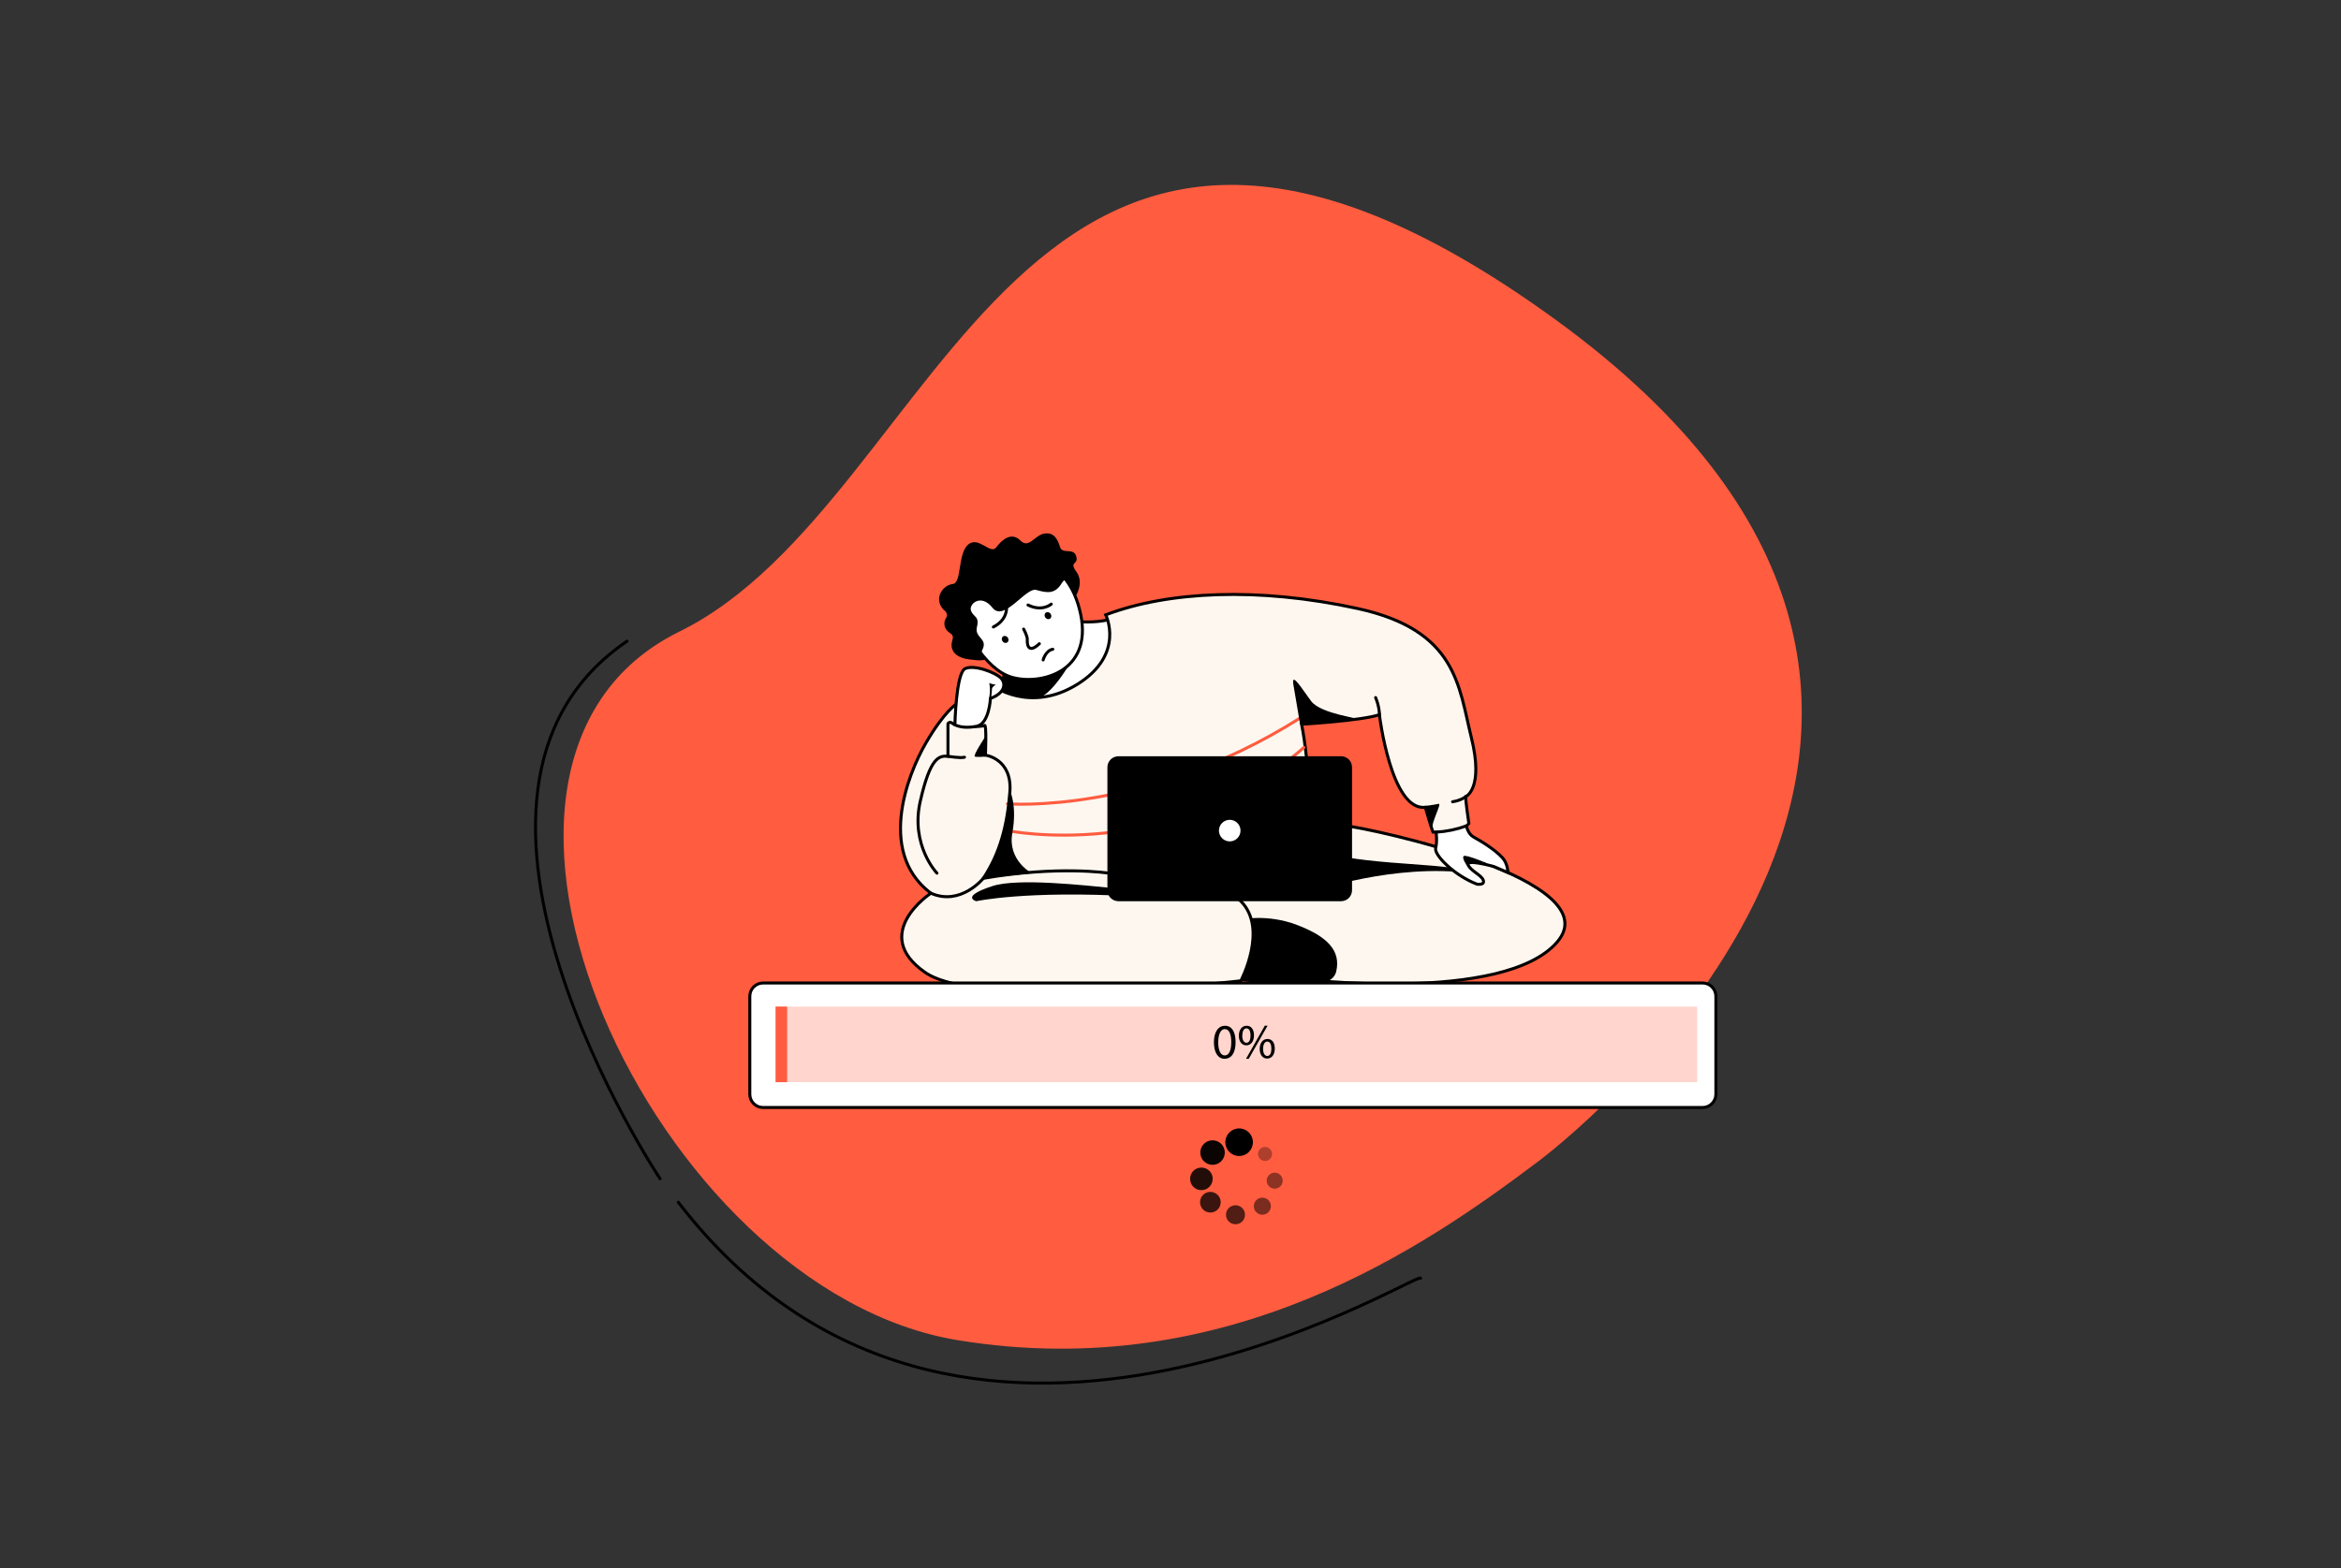 <svg width="300" height="201" viewBox="0 0 300 201" fill="none" xmlns="http://www.w3.org/2000/svg">
<rect x="0" y="0" width="300" height="201" fill="#333333" stroke="none"/>
<path d="M197.177 148.841C203.858 143.813 268.242 91.019 199.309 40.953C130.376 -9.114 121.476 64.027 87.059 80.966C52.642 97.905 83.767 165.426 122.762 171.802C157.519 177.485 183.015 159.501 197.177 148.841Z" fill="#FF5C40"/>
<path d="M182.046 163.852C181.772 162.77 122.595 200.499 86.921 154.111M84.59 151.1C84.59 151.1 51.685 101.742 80.352 82.191" stroke="black" stroke-width="0.384" stroke-miterlimit="10" stroke-linecap="round"/>
<path d="M166.197 125.443C166.197 125.443 192.644 128.749 199.541 120.769C206.438 112.789 175.715 106.177 172.296 105.835C168.876 105.493 152.264 117.919 152.264 117.919L166.197 125.443Z" fill="#FEF7EF" stroke="black" stroke-width="0.384" stroke-miterlimit="10"/>
<path d="M168.534 114.214C168.534 114.214 178.623 110.668 188.483 111.928C188.483 111.928 190.877 111.45 180.105 110.709C169.332 109.968 169.56 108.885 169.56 108.885L168.534 114.214ZM158.844 117.891C158.844 117.891 162.349 117.078 166.239 118.575C170.13 120.071 171.84 121.866 171.241 124.517C170.643 127.167 164.529 126.612 155.21 125.158L158.844 117.891Z" fill="black"/>
<path d="M138.666 79.71C138.666 79.71 141.174 79.881 142.865 79.178C144.556 78.475 142.225 87.994 139.524 88.716C136.823 89.438 128.852 90.765 126.772 89.134C126.772 89.134 128.874 87.282 128.64 86.398C128.406 85.515 138.666 79.71 138.666 79.71Z" fill="white" stroke="black" stroke-width="0.384" stroke-miterlimit="10"/>
<path d="M137.012 85.186C137.012 85.186 135.129 88.51 133.344 89.392C133.344 89.392 129.328 89.723 128.321 88.393C127.314 87.063 132.966 82.323 132.966 82.323" fill="black"/>
<path d="M123.504 80.129C123.504 80.129 126.026 85.757 129.646 86.812C133.265 87.866 140.024 86.203 138.493 78.775C136.932 71.198 130.971 71.322 130.971 71.322L122.307 76.652C122.307 76.652 121.652 78.447 123.504 80.129Z" fill="white" stroke="black" stroke-width="0.384" stroke-miterlimit="10"/>
<path d="M127.191 77.91C128.673 79.791 131.456 75.255 132.795 75.626C134.135 75.996 135.189 76.224 136.072 74.742C136.956 73.26 137.807 76.482 137.807 76.482C137.807 76.482 138.979 74.742 137.954 73.317C136.928 71.892 138.238 72.49 137.925 71.322C137.612 70.154 136.144 71.108 135.845 70.125C135.545 69.142 135.075 68.187 133.821 68.401C132.567 68.615 131.855 70.396 130.757 69.284C129.66 68.173 128.435 69.128 127.679 70.154C126.924 71.18 125.385 68.629 124.046 69.826C122.706 71.023 123.267 74.761 122.089 74.866C120.911 74.97 119.543 76.652 120.911 78.162C120.911 78.162 121.637 78.575 121.224 79.245C120.811 79.915 121.082 80.627 121.523 80.984C121.965 81.34 122.264 81.368 122.022 82.166C121.78 82.964 121.951 84.389 124.658 84.574C124.658 84.574 125.713 84.76 126.369 84.527C126.369 84.527 125.534 83.986 125.879 83.32C126.658 81.82 124.853 81.798 125.195 80.373C125.537 78.948 124.758 79.147 124.435 78.293C124.112 77.438 125.709 76.029 127.191 77.91Z" fill="black"/>
<path d="M122.595 90.232C122.595 90.232 121.053 91.129 118.659 95.233C116.265 99.337 112.161 109.811 119.856 114.898L128.15 118.575L168.42 109.512C168.42 109.512 167.736 97.2 166.795 92.839C166.795 92.839 174.547 92.383 176.77 91.614C176.77 91.614 178.252 103.997 182.655 103.484C182.655 103.484 183.372 105.987 183.638 106.671C183.638 106.671 187.324 106.804 188.236 105.569C188.236 105.569 187.761 102.358 187.837 102.111C187.837 102.111 190.179 101.133 188.555 94.549C186.93 87.966 186.716 80.784 173.977 78.005C161.238 75.227 149.695 75.782 141.701 78.817C141.701 78.817 144.223 83.861 138.11 87.688C131.997 91.514 127.191 87.88 127.191 87.88L122.595 90.232Z" fill="#FEF7EF" stroke="black" stroke-width="0.384" stroke-miterlimit="10"/>
<path d="M129.111 103.039C129.111 103.039 146.857 104.483 166.488 92.12M129.111 106.476C129.111 106.476 150.11 110.803 167.093 95.821" stroke="#FF5C40" stroke-width="0.384" stroke-miterlimit="10" stroke-linecap="round"/>
<path d="M142.086 111.928C142.086 111.928 135.673 110.922 126.012 112.59C126.012 112.59 123.118 116.183 119.293 114.5C119.293 114.5 111.42 119.686 118.545 124.645C125.67 129.604 159.015 125.728 159.015 125.728C159.015 125.728 162.549 119.059 159.015 115.525C155.481 111.991 142.086 111.928 142.086 111.928Z" fill="#FEF7EF" stroke="black" stroke-width="0.384" stroke-miterlimit="10"/>
<path d="M145.249 114.898C131.427 114.128 125.114 115.525 125.114 115.525C125.114 115.525 122.982 114.955 127.171 113.587C130.456 112.514 139.083 113.508 142.627 113.843C143.603 113.936 145.249 114.898 145.249 114.898Z" fill="black"/>
<path d="M218.188 141.969H97.79C96.85 141.969 96.087 141.207 96.087 140.267V127.711C96.087 126.771 96.85 126.009 97.79 126.009H218.188C219.128 126.009 219.89 126.771 219.89 127.711V140.267C219.89 141.207 219.128 141.969 218.188 141.969Z" fill="white" stroke="black" stroke-width="0.384" stroke-miterlimit="10"/>
<path opacity="0.26" d="M99.393 129.034H217.496V138.724H99.393V129.034Z" fill="#FF5C40"/>
<path d="M99.393 129.034H100.875V138.724H99.393V129.034Z" fill="#FF5C40"/>
<path d="M158.341 133.563C158.341 134.955 157.824 135.723 156.917 135.723C156.117 135.723 155.575 134.974 155.562 133.619C155.562 132.246 156.154 131.489 156.986 131.489C157.849 131.489 158.341 132.258 158.341 133.563ZM156.117 133.625C156.117 134.69 156.444 135.295 156.948 135.295C157.515 135.295 157.786 134.633 157.786 133.588C157.786 132.58 157.528 131.918 156.955 131.918C156.469 131.918 156.117 132.51 156.117 133.625ZM159.754 131.489C160.321 131.489 160.699 131.931 160.699 132.712C160.699 133.575 160.245 134.003 159.716 134.003C159.206 134.003 158.764 133.588 158.758 132.768C158.758 131.95 159.206 131.489 159.747 131.489H159.754ZM159.722 131.823C159.382 131.823 159.199 132.233 159.199 132.749C159.187 133.266 159.382 133.669 159.729 133.669C160.094 133.669 160.258 133.279 160.258 132.737C160.258 132.239 160.113 131.823 159.729 131.823L159.722 131.823ZM159.678 135.73L162.085 131.483H162.438L160.025 135.73H159.678ZM162.425 133.184C162.992 133.184 163.364 133.625 163.364 134.406C163.364 135.27 162.911 135.698 162.388 135.698C161.877 135.698 161.436 135.289 161.43 134.47C161.43 133.644 161.877 133.184 162.419 133.184H162.425ZM162.394 133.518C162.054 133.518 161.864 133.928 161.864 134.444C161.858 134.967 162.06 135.364 162.4 135.364C162.766 135.364 162.929 134.974 162.929 134.432C162.929 133.934 162.784 133.518 162.4 133.518H162.394ZM158.797 144.653C159.772 144.652 160.561 145.441 160.56 146.416C160.559 147.399 159.772 148.187 158.792 148.188C157.821 148.188 157.028 147.395 157.026 146.422C157.024 145.443 157.814 144.654 158.797 144.653Z" fill="black"/>
<path opacity="0.96" d="M155.395 146.173C156.272 146.182 156.966 146.884 156.959 147.756C156.952 148.628 156.239 149.331 155.373 149.318C154.501 149.306 153.807 148.595 153.817 147.724C153.827 146.866 154.54 146.165 155.395 146.173Z" fill="black"/>
<path opacity="0.86" d="M153.952 149.668C154.742 149.665 155.401 150.304 155.404 151.076C155.407 151.916 154.775 152.564 153.953 152.564C153.161 152.565 152.514 151.918 152.51 151.122C152.507 150.321 153.15 149.672 153.952 149.668Z" fill="black"/>
<path opacity="0.77" d="M155.095 155.433C154.355 155.423 153.777 154.829 153.787 154.088C153.797 153.362 154.397 152.775 155.118 152.786C155.857 152.797 156.447 153.398 156.434 154.127C156.42 154.862 155.826 155.442 155.095 155.433Z" fill="black"/>
<path opacity="0.68" d="M158.322 156.935C157.651 156.933 157.111 156.388 157.111 155.713C157.111 155.044 157.66 154.5 158.332 154.501C159.01 154.502 159.55 155.048 159.546 155.729C159.542 156.403 159 156.937 158.322 156.935Z" fill="black"/>
<path opacity="0.52" d="M162.863 154.616C162.865 155.223 162.377 155.714 161.771 155.714C161.17 155.713 160.676 155.224 160.675 154.628C160.674 154.019 161.159 153.529 161.764 153.526C162.375 153.524 162.861 154.007 162.863 154.616Z" fill="black"/>
<path opacity="0.45" d="M163.348 152.372C162.781 152.369 162.325 151.908 162.326 151.341C162.327 150.78 162.799 150.317 163.362 150.323C163.93 150.33 164.379 150.787 164.379 151.359C164.379 151.912 163.907 152.375 163.348 152.372Z" fill="black"/>
<path opacity="0.32" d="M161.218 147.92C161.222 147.419 161.622 147.024 162.121 147.027C162.624 147.03 163.019 147.435 163.013 147.942C163.008 148.434 162.605 148.827 162.109 148.824C161.991 148.824 161.874 148.8 161.766 148.755C161.657 148.709 161.558 148.642 161.475 148.558C161.392 148.474 161.326 148.374 161.282 148.265C161.238 148.155 161.216 148.038 161.218 147.92Z" fill="black"/>
<path d="M184.032 106.675C184.032 106.675 184.209 107.83 183.981 108.723C183.753 109.616 186.451 112.276 189.281 113.34C189.281 113.34 190.326 113.511 190.079 112.827C189.832 112.143 188.484 111.668 188.141 110.87C187.799 110.072 191.441 111.079 191.441 111.079L193.256 111.857C193.256 111.857 193.21 110.69 192.559 109.977C191.532 108.854 189.738 107.792 188.841 107.298C188.091 106.885 187.931 105.868 187.931 105.868C186.681 106.319 185.374 106.59 184.048 106.674L184.032 106.675Z" fill="white" stroke="black" stroke-width="0.384" stroke-miterlimit="10"/>
<path d="M187.989 110.975C187.989 110.975 187.258 109.93 187.59 109.73C187.923 109.531 190.732 110.728 190.732 110.728C190.732 110.728 188.103 110.205 187.989 110.975ZM171.856 115.525H143.324C142.546 115.525 141.915 114.894 141.915 114.116V98.352C141.915 97.574 142.546 96.943 143.324 96.943H171.856C172.634 96.943 173.264 97.574 173.264 98.352V114.116C173.264 114.894 172.634 115.525 171.856 115.525Z" fill="black"/>
<path d="M158.12 107.75C158.825 107.458 159.16 106.65 158.868 105.944C158.575 105.239 157.767 104.904 157.062 105.196C156.356 105.489 156.021 106.297 156.314 107.002C156.606 107.708 157.414 108.043 158.12 107.75Z" fill="white"/>
<path d="M126.012 112.59C128.149 109.383 129.09 105.792 129.416 101.517C129.742 97.243 126.283 96.801 126.283 96.801C126.283 96.801 126.454 92.782 126.169 92.996C125.884 93.21 122.62 93.195 122.136 92.782C121.652 92.369 121.481 92.782 121.481 92.782V96.943C120.326 96.858 119.215 97.072 117.932 102.714C116.65 108.357 120.07 111.928 120.07 111.928" stroke="black" stroke-width="0.384" stroke-miterlimit="10" stroke-linecap="round"/>
<path d="M165.741 87.724L166.61 92.839C166.61 92.839 172.787 92.341 173.731 92.205C174.674 92.07 169.303 91.591 168.02 89.875C166.866 88.331 165.484 86.042 165.741 87.724ZM182.536 103.327C182.536 103.327 183.705 103.185 184.365 103.042C184.814 102.945 183.41 105.393 183.51 106.419L182.536 103.327Z" fill="black"/>
<path d="M187.838 102.111C187.838 102.111 187.272 102.605 186.147 102.776M176.286 89.419C176.286 89.419 176.77 90.531 176.77 91.614" stroke="black" stroke-width="0.384" stroke-miterlimit="10" stroke-linecap="round"/>
<path d="M129.416 101.304C129.416 101.304 130.373 103.27 129.731 106.776C129.09 110.281 132.211 111.928 132.211 111.928L126.012 112.59C126.012 112.59 129.233 107.759 129.416 101.304Z" fill="black"/>
<path d="M122.373 92.899C122.373 92.899 122.507 86.284 123.675 85.715C124.843 85.145 127.633 86.233 128.29 86.943C128.947 87.653 128.776 88.85 126.924 89.534C126.924 89.534 126.775 92.765 125.176 93.096C123.295 93.485 122.373 92.899 122.373 92.899Z" fill="white" stroke="black" stroke-width="0.384" stroke-miterlimit="10"/>
<path d="M126.772 89.419C126.974 88.278 126.772 87.557 126.772 87.557C126.772 87.557 127.373 87.795 127.572 87.731C127.772 87.667 127.116 88.058 127.123 88.279C127.131 88.5 127.012 89.5 127.012 89.5L126.772 89.419Z" fill="black"/>
<path d="M121.481 96.943C121.481 96.943 123.096 97.219 123.599 97.067" stroke="black" stroke-width="0.384" stroke-miterlimit="10" stroke-linecap="round"/>
<path d="M126.279 96.982C126.279 96.982 125.234 97.087 124.93 96.983C124.626 96.879 126.333 94.331 126.333 94.331L126.279 96.982Z" fill="black"/>
<path d="M129.147 81.728C129.298 81.939 129.27 82.218 129.085 82.351C128.899 82.484 128.626 82.42 128.475 82.209C128.324 81.998 128.351 81.719 128.537 81.586C128.722 81.453 128.996 81.517 129.147 81.728ZM134.633 78.678C134.784 78.889 134.756 79.168 134.571 79.301C134.385 79.434 134.112 79.371 133.961 79.16C133.81 78.949 133.838 78.67 134.023 78.537C134.209 78.404 134.482 78.467 134.633 78.678Z" fill="black"/>
<path d="M128.989 77.91C128.989 77.91 129.125 79.447 127.301 80.373M134.723 77.438C134.723 77.438 133.571 78.465 131.739 77.555M131.18 80.641C131.18 80.641 131.672 81.547 131.648 81.969C131.593 82.945 131.959 83.693 133.194 82.515M133.68 84.594C133.68 84.594 134.003 83.378 134.915 83.226" stroke="black" stroke-width="0.384" stroke-miterlimit="10" stroke-linecap="round"/>
</svg>
